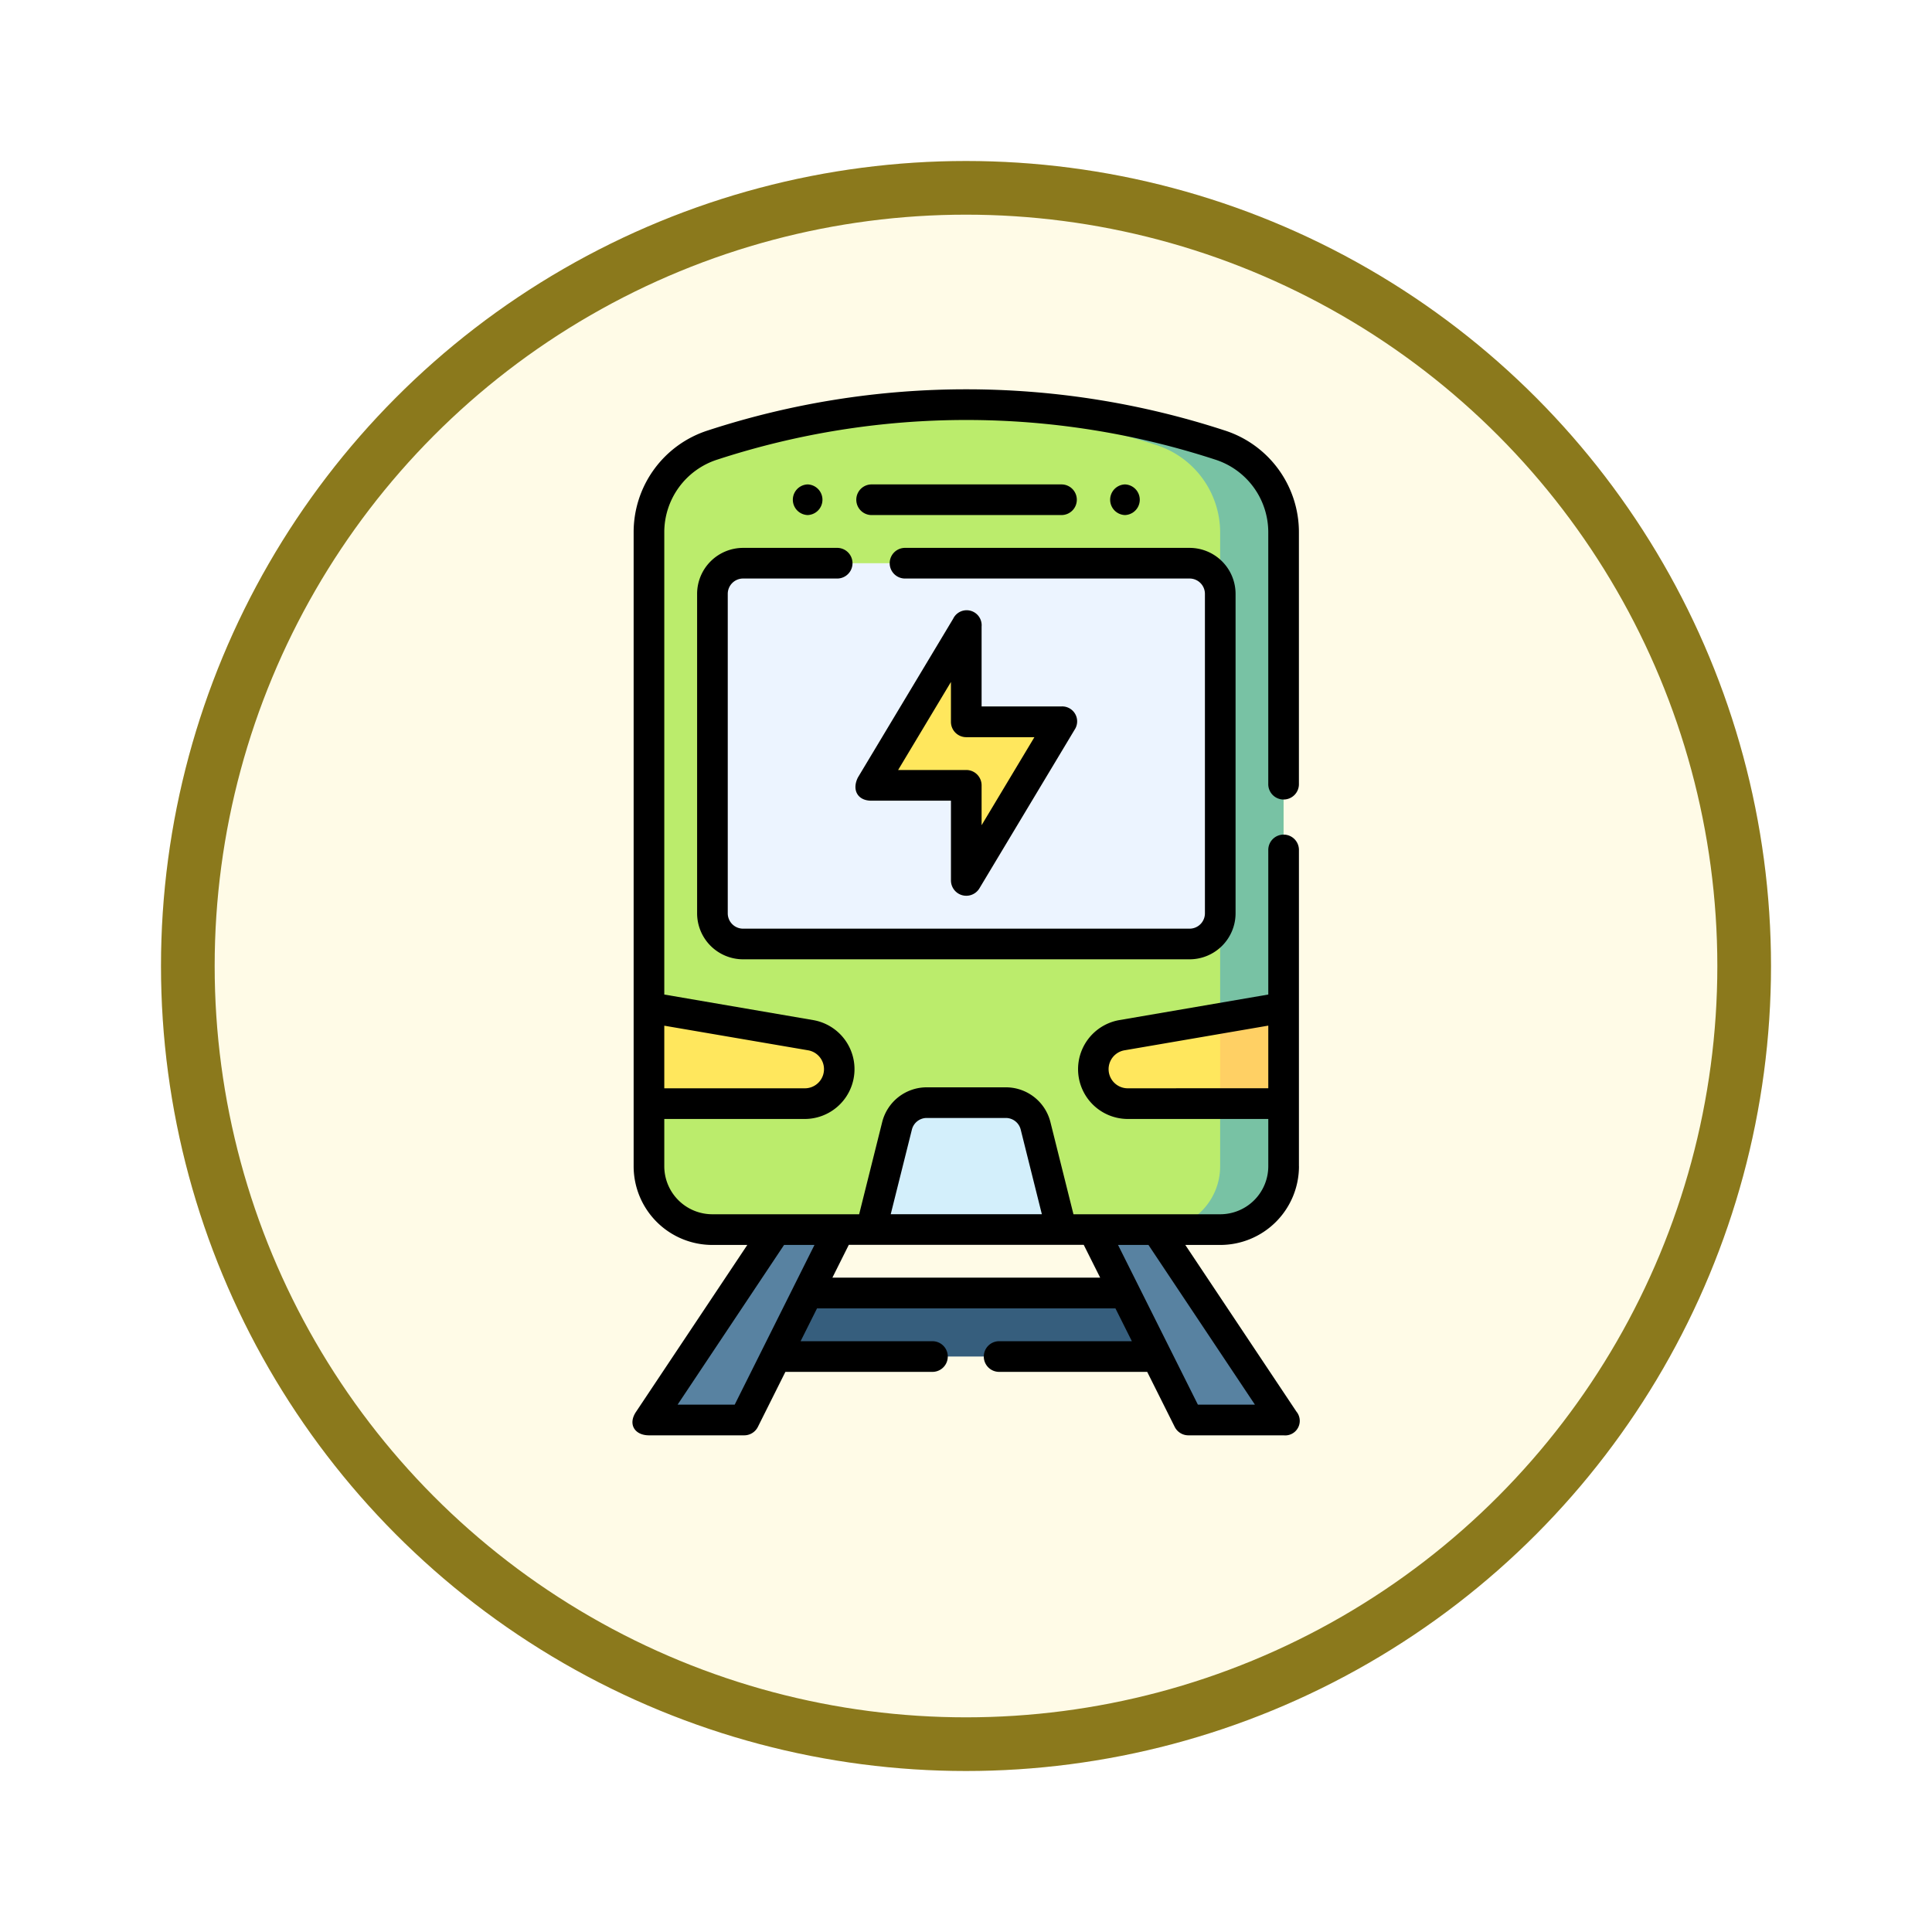 <svg xmlns="http://www.w3.org/2000/svg" xmlns:xlink="http://www.w3.org/1999/xlink" width="108" height="108" viewBox="0 0 108 108">
  <defs>
    <filter id="Fondo" x="0" y="0" width="108" height="108" filterUnits="userSpaceOnUse">
      <feOffset dy="3" input="SourceAlpha"/>
      <feGaussianBlur stdDeviation="3" result="blur"/>
      <feFlood flood-opacity="0.161"/>
      <feComposite operator="in" in2="blur"/>
      <feComposite in="SourceGraphic"/>
    </filter>
  </defs>
  <g id="Grupo_1144000" data-name="Grupo 1144000" transform="translate(-1165.999 -2033)">
    <g id="Icono" transform="translate(840.279 1344)">
      <g transform="matrix(1, 0, 0, 1, 325.72, 689)" filter="url(#Fondo)">
        <g id="Fondo-2" data-name="Fondo" transform="translate(9 6)" fill="#fffbe7" stroke="#8b791c" stroke-width="3">
          <circle cx="45" cy="45" r="45" stroke="none"/>
          <circle cx="45" cy="45" r="43.5" fill="none"/>
        </g>
      </g>
    </g>
    <g id="Grupo_1143999" data-name="Grupo 1143999" transform="translate(1108.653 2054.768)">
      <path id="Trazado_978788" data-name="Trazado 978788" d="M184.228,445.912H162.942l1.774-3.548h17.738Z" transform="translate(-62.223 -391.85)" fill="#365e7d"/>
      <path id="Trazado_978789" data-name="Trazado 978789" d="M111.449,411.3H107.9l-7.1,10.643h5.321Z" transform="translate(-7.183 -364.33)" fill="#5882a1"/>
      <path id="Trazado_978790" data-name="Trazado 978790" d="M318.279,411.3h3.548l7.1,10.643H323.6Z" transform="translate(-199.822 -364.33)" fill="#5882a1"/>
      <path id="Trazado_978791" data-name="Trazado 978791" d="M104.346,53.537h28.4A3.541,3.541,0,0,0,136.282,50V14.576a5.136,5.136,0,0,0-3.567-4.894,45.476,45.476,0,0,0-28.343,0,5.136,5.136,0,0,0-3.567,4.894V50A3.541,3.541,0,0,0,104.346,53.537Z" transform="translate(-7.182 -6.571)" fill="#bbec6c"/>
      <path id="Trazado_978792" data-name="Trazado 978792" d="M256.575,50V14.576a5.136,5.136,0,0,0-3.567-4.894,46.719,46.719,0,0,0-12.4-2.229,46,46,0,0,1,15.945,2.229,5.136,5.136,0,0,1,3.567,4.894V50a3.541,3.541,0,0,1-3.541,3.541h-3.548A3.541,3.541,0,0,0,256.575,50Z" transform="translate(-131.022 -6.571)" fill="#78c2a4"/>
      <path id="Trazado_978793" data-name="Trazado 978793" d="M220.185,356.256H209.542l1.449-5.8a1.713,1.713,0,0,1,1.662-1.3h4.42a1.713,1.713,0,0,1,1.662,1.3Z" transform="translate(-103.502 -309.29)" fill="#d3effb"/>
      <path id="Trazado_978794" data-name="Trazado 978794" d="M328.922,307.937h-8.717a1.926,1.926,0,0,1-.326-3.825l9.043-1.552v5.377Z" transform="translate(-199.822 -268.011)" fill="#ffe75d"/>
      <path id="Trazado_978795" data-name="Trazado 978795" d="M383.962,302.56v5.377h-3.548v-4.768Z" transform="translate(-254.861 -268.011)" fill="#ffd064"/>
      <path id="Trazado_978796" data-name="Trazado 978796" d="M100.805,307.937h8.717a1.926,1.926,0,0,0,.326-3.825l-9.043-1.552v5.377Z" transform="translate(-7.182 -268.011)" fill="#ffe75d"/>
      <path id="Trazado_978797" data-name="Trazado 978797" d="M158.541,106.372H133.586a1.713,1.713,0,0,1-1.713-1.713V86.8a1.713,1.713,0,0,1,1.713-1.713h24.955a1.713,1.713,0,0,1,1.713,1.713v17.86A1.713,1.713,0,0,1,158.541,106.372Z" transform="translate(-34.702 -75.371)" fill="#ecf4ff"/>
      <path id="Trazado_978798" data-name="Trazado 978798" d="M214.864,116.154l-5.322,8.869h5.322v5.321l5.321-8.869h-5.321Z" transform="translate(-103.502 -102.891)" fill="#ffe75d"/>
      <g id="Grupo_1143998" data-name="Grupo 1143998" transform="translate(92.698 -0.001)">
        <g id="Grupo_1143996" data-name="Grupo 1143996" transform="translate(0)">
          <path id="Trazado_978799" data-name="Trazado 978799" d="M129.957,43.425V25.773a.857.857,0,1,0-1.713,0v8.054l-8.331,1.43a2.784,2.784,0,0,0,.471,5.526h7.86v2.643a2.687,2.687,0,0,1-2.684,2.684h-8.207l-1.287-5.149a2.566,2.566,0,0,0-2.493-1.947h-4.42a2.566,2.566,0,0,0-2.493,1.947l-1.287,5.149H97.164a2.687,2.687,0,0,1-2.684-2.684V40.783h7.86a2.784,2.784,0,0,0,.471-5.526l-8.331-1.43V8a4.264,4.264,0,0,1,2.971-4.078,44.832,44.832,0,0,1,27.821,0A4.264,4.264,0,0,1,128.243,8V22.039a.857.857,0,1,0,1.713,0V8a5.971,5.971,0,0,0-4.163-5.71,46.512,46.512,0,0,0-28.864,0A5.971,5.971,0,0,0,92.767,8V43.425a4.4,4.4,0,0,0,4.4,4.4h1.954l-6.208,9.311c-.486.7-.094,1.332.713,1.332h5.321a.857.857,0,0,0,.766-.474l1.537-3.074H109.5a.857.857,0,0,0,0-1.713H102.1l.918-1.835H119.7l.918,1.835h-7.391a.857.857,0,1,0,0,1.713h8.248l1.537,3.074a.857.857,0,0,0,.766.474H129.1a.814.814,0,0,0,.713-1.332l-6.208-9.311h1.954a4.4,4.4,0,0,0,4.4-4.4Zm-9.573-4.356a1.07,1.07,0,0,1-.181-2.124l8.041-1.38v3.5Zm-17.862-2.124a1.07,1.07,0,0,1-.181,2.124H94.48v-3.5Zm5.8,4.431a.855.855,0,0,1,.831-.649h4.42a.856.856,0,0,1,.831.649l1.183,4.733h-8.449ZM98.416,56.753H95.224l5.953-8.93h1.7Zm25.893,0-4.465-8.93h1.7l5.953,8.93Zm-5.463-7.1H103.878l.917-1.835h13.132Z" transform="translate(-92.698 0.001)"/>
          <path id="Trazado_978800" data-name="Trazado 978800" d="M126.94,79.3h5.289a.857.857,0,0,0,0-1.713H126.94a2.573,2.573,0,0,0-2.57,2.57V98.016a2.573,2.573,0,0,0,2.57,2.57H151.9a2.573,2.573,0,0,0,2.57-2.57V80.157a2.573,2.573,0,0,0-2.57-2.57H135.963a.857.857,0,0,0,0,1.713H151.9a.858.858,0,0,1,.857.857V98.016a.858.858,0,0,1-.857.857H126.94a.858.858,0,0,1-.857-.857V80.157A.858.858,0,0,1,126.94,79.3Z" transform="translate(-120.753 -68.727)"/>
          <path id="Trazado_978801" data-name="Trazado 978801" d="M214.446,47.375a.857.857,0,0,0-.857-.857H202.946a.857.857,0,0,0,0,1.713h10.643A.857.857,0,0,0,214.446,47.375Z" transform="translate(-189.603 -41.206)"/>
          <path id="Trazado_978802" data-name="Trazado 978802" d="M207.351,108.572l-5.322,8.869c-.344.683-.03,1.292.735,1.3h4.465V123.2a.857.857,0,0,0,1.591.441l5.322-8.869a.836.836,0,0,0-.735-1.3h-4.465v-4.465A.838.838,0,0,0,207.351,108.572Zm4.543,6.619-2.952,4.92v-2.229a.857.857,0,0,0-.857-.857h-3.809l2.952-4.92v2.229a.857.857,0,0,0,.857.857Z" transform="translate(-189.422 -95.749)"/>
        </g>
        <g id="Grupo_1143997" data-name="Grupo 1143997" transform="translate(8.945 5.312)">
          <path id="Trazado_978803" data-name="Trazado 978803" d="M171.879,48.23a.857.857,0,0,1,0-1.713A.857.857,0,0,1,171.879,48.23Z" transform="translate(-171.028 -46.517)"/>
          <path id="Trazado_978804" data-name="Trazado 978804" d="M327.216,48.23a.857.857,0,0,1,0-1.713A.857.857,0,0,1,327.216,48.23Z" transform="translate(-308.627 -46.517)"/>
        </g>
      </g>
    </g>
  </g>
</svg>
